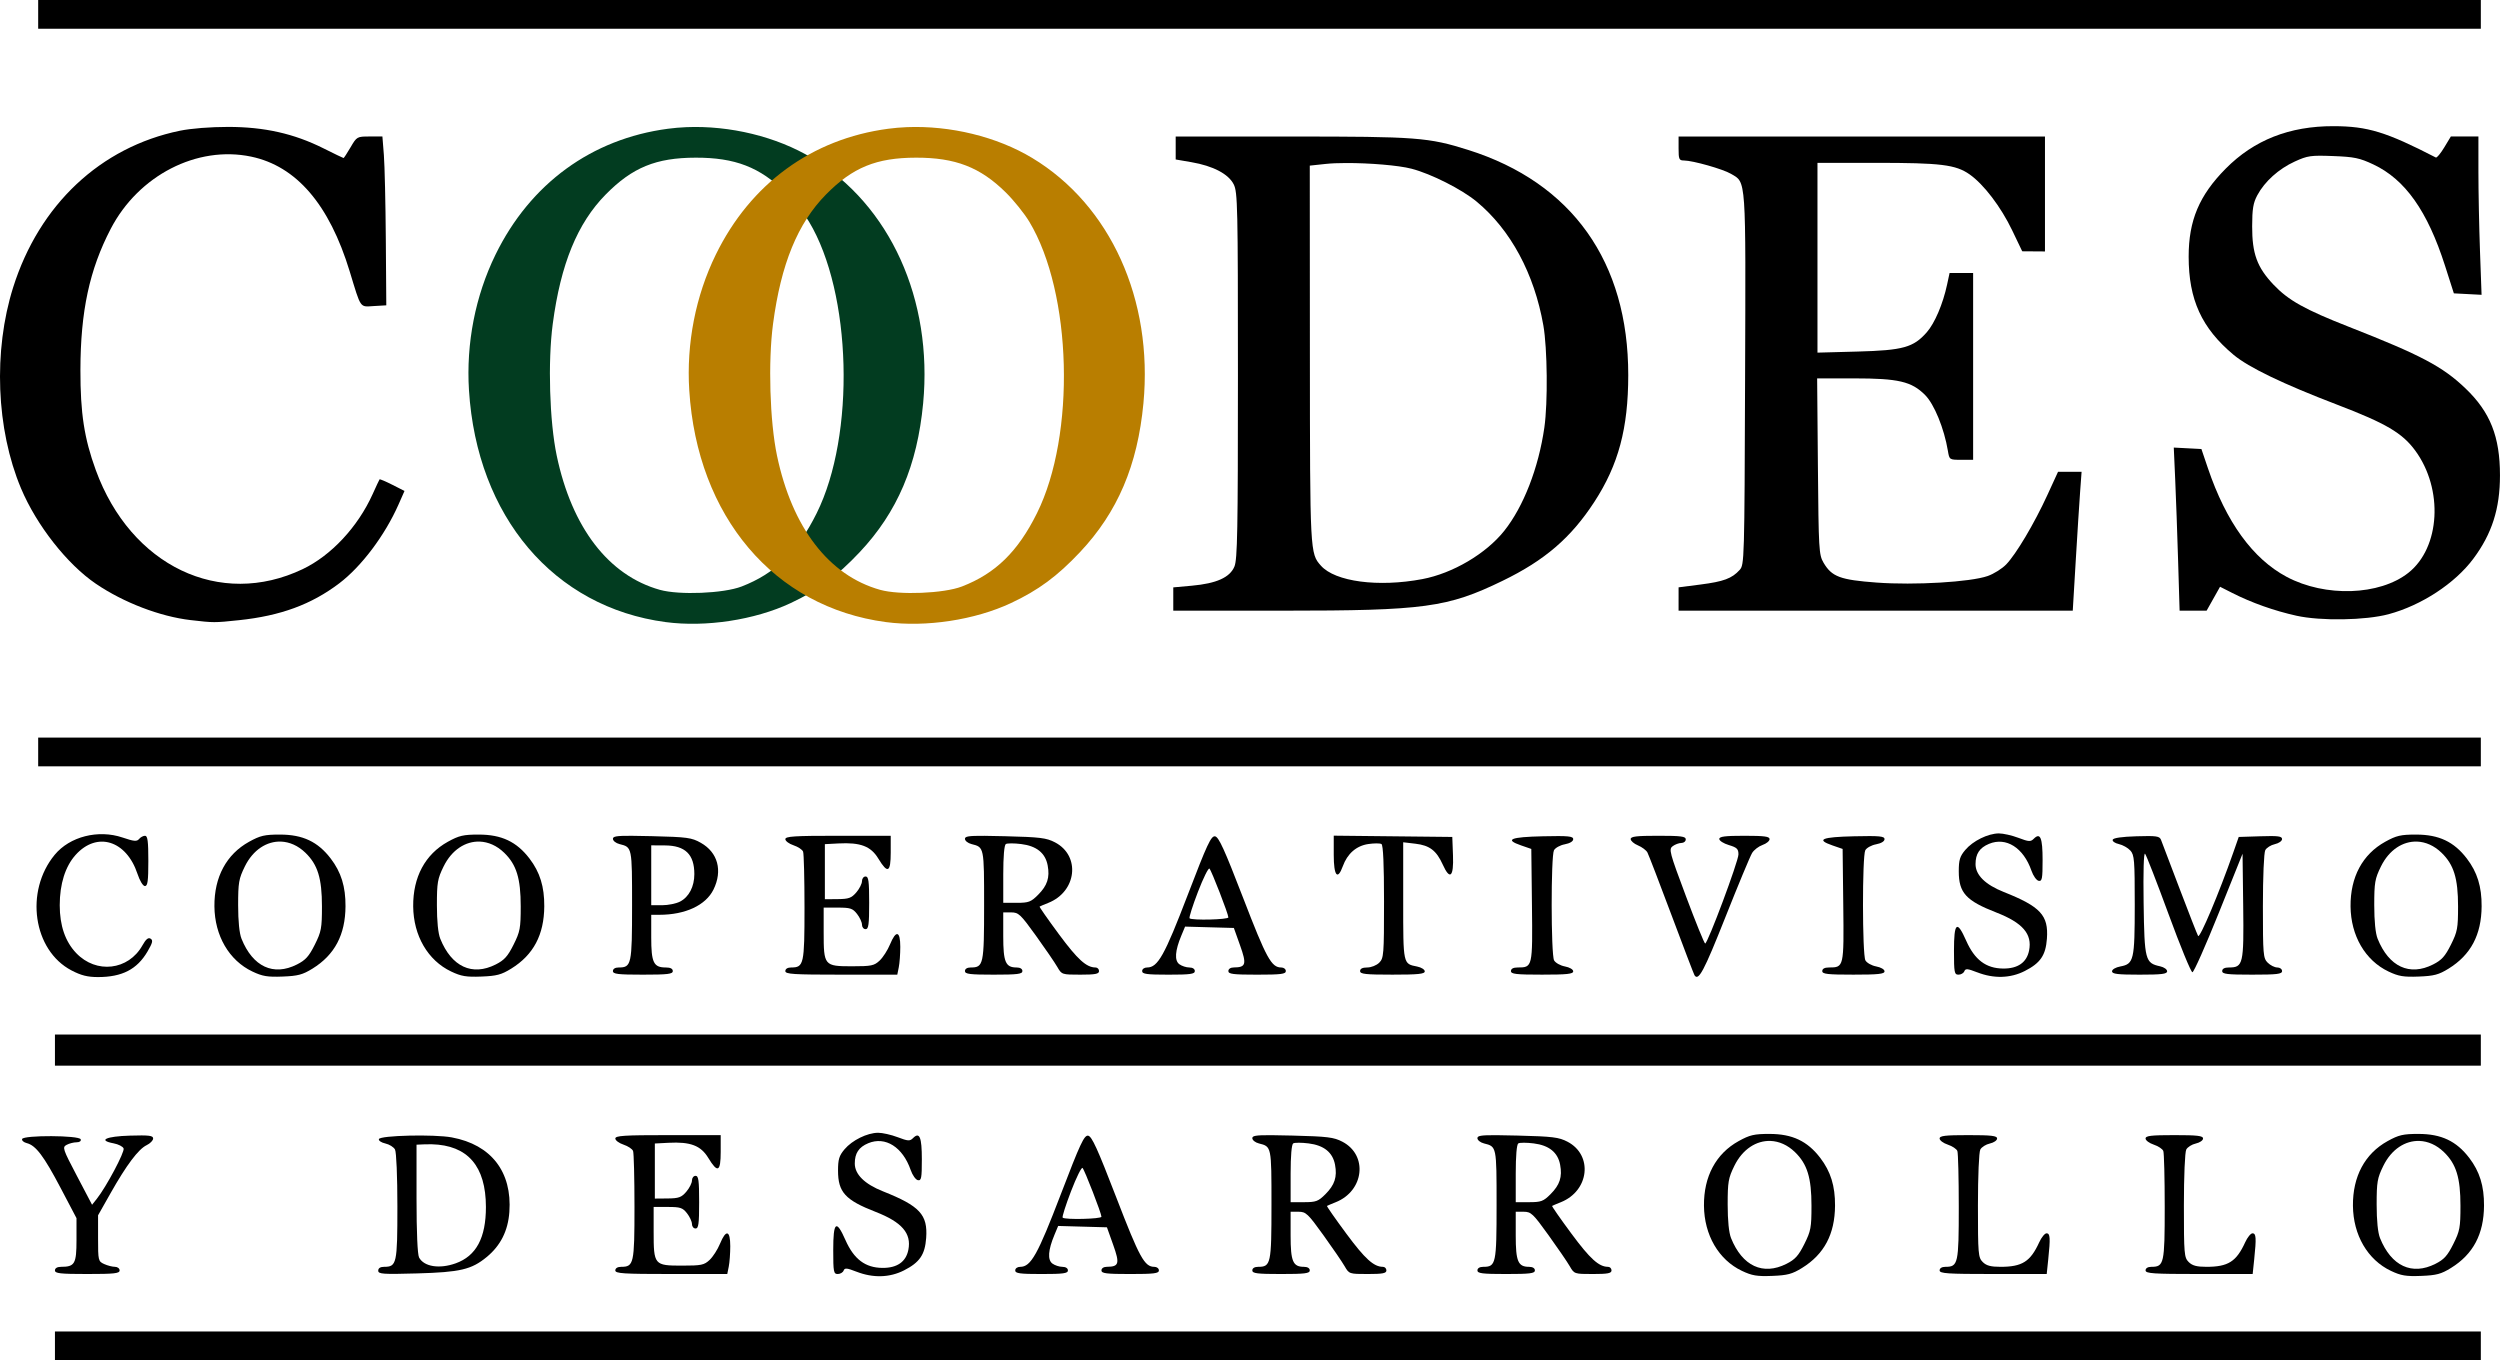 <?xml version="1.0" encoding="UTF-8" standalone="no"?>
<!-- Created with Inkscape (http://www.inkscape.org/) -->

<svg
   xmlns:dc="http://purl.org/dc/elements/1.1/"
   xmlns:cc="http://creativecommons.org/ns#"
   xmlns:rdf="http://www.w3.org/1999/02/22-rdf-syntax-ns#"
   xmlns:svg="http://www.w3.org/2000/svg"
   xmlns="http://www.w3.org/2000/svg"
   xmlns:sodipodi="http://sodipodi.sourceforge.net/DTD/sodipodi-0.dtd"
   xmlns:inkscape="http://www.inkscape.org/namespaces/inkscape"
   width="89.359mm"
   height="48.619mm"
   viewBox="0 0 316.625 172.273"
   id="svg5877"
   version="1.1"
   inkscape:version="0.91 r13725"
   sodipodi:docname="coodes.svg">
  <defs
     id="defs5879" />
  <sodipodi:namedview
     id="base"
     pagecolor="#ffffff"
     bordercolor="#666666"
     borderopacity="1.0"
     inkscape:pageopacity="0.0"
     inkscape:pageshadow="2"
     inkscape:zoom="1.979899"
     inkscape:cx="162.16418"
     inkscape:cy="105.49266"
     inkscape:document-units="px"
     inkscape:current-layer="layer1"
     showgrid="false"
     fit-margin-top="0"
     fit-margin-left="0"
     fit-margin-right="0"
     fit-margin-bottom="0"
     inkscape:window-width="1364"
     inkscape:window-height="747"
     inkscape:window-x="0"
     inkscape:window-y="0"
     inkscape:window-maximized="1" />
  <g
     inkscape:label="Layer 1"
     inkscape:groupmode="layer"
     id="layer1"
     transform="translate(-61.688,-417.654)">
    <path
       inkscape:connector-curvature="0"
       style="fill:#000000"
       d="m 68.645,588.108 0,-1.82 153.621,0 153.62,0 0,1.82 0,1.82 -153.62,0 -153.621,0 0,-1.82 z"
       id="path4436" />
    <path
       inkscape:connector-curvature="0"
       style="fill:#000000"
       d="m 170.156,578.714 c -1.229,-0.48 -1.485,-0.502 -1.625,-0.137 -0.091,0.238 -0.424,0.432 -0.74,0.432 -0.525,0 -0.574,-0.259 -0.574,-3.033 0,-3.61 0.376,-3.917 1.548,-1.266 1.07,2.422 2.507,3.504 4.677,3.525 1.856,0.018 2.985,-0.765 3.288,-2.281 0.418,-2.09 -0.812,-3.518 -4.148,-4.815 -3.844,-1.494 -4.758,-2.496 -4.758,-5.217 0,-1.437 0.139,-1.894 0.821,-2.705 0.966,-1.148 2.872,-2.087 4.255,-2.096 0.54,0 1.655,0.249 2.476,0.561 1.323,0.503 1.545,0.516 1.946,0.116 0.829,-0.829 1.117,-0.134 1.117,2.693 0,2.378 -0.065,2.721 -0.501,2.636 -0.275,-0.054 -0.685,-0.632 -0.911,-1.284 -1.008,-2.913 -3.209,-4.304 -5.377,-3.398 -1.196,0.5 -1.704,1.265 -1.704,2.569 0,1.375 1.237,2.597 3.563,3.522 4.673,1.856 5.691,2.956 5.478,5.91 -0.153,2.116 -0.823,3.096 -2.807,4.104 -1.825,0.927 -3.925,0.984 -6.025,0.164 z"
       id="path4438" />
    <path
       inkscape:connector-curvature="0"
       style="fill:#000000"
       d="m 285.806,561.266 c -1.96,10e-5 -2.501,0.126 -3.918,0.91 -2.878,1.593 -4.427,4.48 -4.392,8.189 0.035,3.714 1.856,6.841 4.804,8.244 1.28,0.609 1.915,0.714 3.833,0.64 1.939,-0.075 2.531,-0.232 3.781,-1.005 2.812,-1.739 4.159,-4.28 4.182,-7.892 0.016,-2.491 -0.549,-4.318 -1.872,-6.05 -1.627,-2.13 -3.543,-3.035 -6.419,-3.035 z m 0.12,0.889 c 1.071,0.041 2.154,0.502 3.098,1.418 1.557,1.51 2.089,3.24 2.089,6.793 0,2.763 -0.079,3.196 -0.908,4.854 -0.737,1.474 -1.168,1.949 -2.265,2.502 -2.974,1.5 -5.586,0.285 -7.014,-3.26 -0.273,-0.679 -0.428,-2.211 -0.428,-4.247 0,-2.874 0.083,-3.353 0.849,-4.913 1.038,-2.113 2.794,-3.214 4.579,-3.146 z"
       id="path4440" />
    <path
       inkscape:connector-curvature="0"
       style="fill:#000000"
       d="m 368,561.266 c -1.96,10e-5 -2.503,0.126 -3.92,0.91 -2.878,1.593 -4.427,4.48 -4.391,8.189 0.035,3.714 1.858,6.841 4.806,8.244 1.28,0.609 1.915,0.714 3.833,0.64 1.939,-0.075 2.529,-0.232 3.779,-1.005 2.812,-1.739 4.16,-4.28 4.184,-7.892 0.016,-2.491 -0.549,-4.318 -1.872,-6.05 -1.627,-2.13 -3.543,-3.035 -6.42,-3.035 z m 0.12,0.889 c 1.071,0.041 2.154,0.502 3.098,1.418 1.557,1.51 2.089,3.24 2.089,6.793 0,2.763 -0.081,3.196 -0.91,4.854 -0.737,1.474 -1.167,1.949 -2.263,2.502 -2.974,1.5 -5.586,0.285 -7.014,-3.26 -0.273,-0.679 -0.428,-2.211 -0.428,-4.247 0,-2.874 0.083,-3.353 0.849,-4.913 1.038,-2.113 2.793,-3.214 4.579,-3.146 z"
       id="path4442" />
    <path
       inkscape:connector-curvature="0"
       style="fill:#000000"
       d="m 68.645,578.554 c 0,-0.286 0.289,-0.455 0.778,-0.455 1.733,0 1.952,-0.38 1.952,-3.396 l 0,-2.768 -2.007,-3.818 c -2.126,-4.045 -3.147,-5.398 -4.291,-5.685 -0.387,-0.097 -0.653,-0.331 -0.59,-0.52 0.169,-0.507 7.249,-0.473 7.419,0.036 0.075,0.225 -0.139,0.379 -0.525,0.379 -0.358,0 -0.922,0.144 -1.252,0.321 -0.571,0.306 -0.509,0.494 1.309,3.956 l 1.909,3.635 0.607,-0.764 c 1.196,-1.507 3.551,-5.938 3.386,-6.37 -0.093,-0.242 -0.66,-0.532 -1.26,-0.645 -2.048,-0.384 -0.984,-0.887 2.069,-0.977 2.428,-0.072 2.933,-0.01 2.933,0.363 0,0.247 -0.37,0.627 -0.822,0.845 -1.045,0.503 -2.539,2.491 -4.561,6.066 l -1.592,2.816 0,2.911 c 0,2.825 0.023,2.922 0.772,3.263 0.425,0.194 1.039,0.352 1.365,0.352 0.326,0 0.592,0.205 0.592,0.455 0,0.382 -0.657,0.455 -4.095,0.455 -3.437,0 -4.095,-0.073 -4.095,-0.455 z"
       id="path4444" />
    <path
       inkscape:connector-curvature="0"
       style="fill:#000000"
       d="m 113.51,561.483 c -2.009,0.046 -3.757,0.204 -3.835,0.438 -0.064,0.193 0.301,0.443 0.812,0.555 0.511,0.112 1.063,0.457 1.228,0.766 0.173,0.323 0.302,3.403 0.302,7.233 0,7.239 -0.086,7.624 -1.69,7.624 -0.474,0 -0.737,0.173 -0.737,0.486 0,0.432 0.553,0.471 4.929,0.349 5.449,-0.151 6.884,-0.489 8.813,-2.079 1.758,-1.449 2.696,-3.317 2.867,-5.703 0.363,-5.074 -2.3,-8.522 -7.292,-9.445 -1.118,-0.207 -3.387,-0.271 -5.397,-0.225 z m 2.861,1.094 c 4.559,0.12 6.85,2.773 6.858,7.94 0,3.917 -1.227,6.211 -3.837,7.142 -2.057,0.734 -4.006,0.423 -4.627,-0.737 -0.201,-0.376 -0.324,-3.185 -0.324,-7.448 l 0,-6.844 0.987,-0.043 c 0.324,-0.014 0.638,-0.018 0.942,-0.01 z"
       id="path4446" />
    <path
       inkscape:connector-curvature="0"
       style="fill:#000000"
       d="m 139.617,578.554 c 0,-0.279 0.284,-0.455 0.737,-0.455 1.603,0 1.69,-0.389 1.69,-7.579 0,-3.644 -0.08,-6.835 -0.178,-7.091 -0.098,-0.256 -0.644,-0.619 -1.213,-0.807 -0.569,-0.188 -1.035,-0.536 -1.035,-0.773 0,-0.36 1.105,-0.431 6.673,-0.431 l 6.673,0 0,2.123 c 0,2.536 -0.383,2.723 -1.57,0.767 -0.952,-1.569 -2.253,-2.064 -5.039,-1.919 l -1.732,0.091 0,3.488 0,3.488 1.631,-0.015 c 1.395,-0.013 1.736,-0.136 2.351,-0.851 0.396,-0.46 0.719,-1.101 0.719,-1.426 0,-0.324 0.205,-0.59 0.455,-0.59 0.377,0 0.455,0.573 0.455,3.336 0,2.763 -0.078,3.336 -0.455,3.336 -0.25,0 -0.455,-0.255 -0.455,-0.566 0,-0.311 -0.283,-0.925 -0.629,-1.365 -0.553,-0.703 -0.846,-0.799 -2.426,-0.799 l -1.798,0 0,3.127 c 0,4.224 0.067,4.304 3.591,4.304 2.458,0 2.806,-0.072 3.498,-0.723 0.423,-0.398 1.014,-1.318 1.313,-2.046 0.761,-1.851 1.302,-1.725 1.302,0.305 0,0.897 -0.085,2.057 -0.19,2.578 l -0.19,0.948 -7.09,0 c -6.1,0 -7.09,-0.064 -7.09,-0.455 z"
       id="path4448" />
    <path
       inkscape:connector-curvature="0"
       style="fill:#000000"
       d="m 199.498,561.489 c -0.503,-0.069 -0.995,0.987 -3.462,7.431 -2.935,7.667 -3.783,9.18 -5.14,9.18 -0.358,0 -0.63,0.196 -0.63,0.454 0,0.377 0.574,0.456 3.337,0.456 2.763,0 3.337,-0.079 3.337,-0.456 0,-0.273 -0.281,-0.454 -0.701,-0.454 -0.385,0 -0.952,-0.186 -1.26,-0.411 -0.638,-0.467 -0.552,-1.709 0.253,-3.635 l 0.472,-1.132 3.088,0.087 3.09,0.085 0.788,2.212 c 0.855,2.393 0.745,2.78 -0.802,2.79 -0.402,0 -0.683,0.19 -0.683,0.458 0,0.379 0.606,0.456 3.639,0.456 3.033,0 3.639,-0.077 3.639,-0.456 0,-0.25 -0.258,-0.454 -0.573,-0.454 -1.253,0 -1.874,-1.134 -4.828,-8.797 -2.377,-6.166 -3.099,-7.75 -3.566,-7.813 z m -0.705,4.089 c 0.268,0.271 2.393,5.755 2.393,6.176 0,0.29 -4.63,0.399 -4.913,0.117 -0.089,-0.089 0.389,-1.596 1.062,-3.347 0.673,-1.751 1.328,-3.076 1.457,-2.946 z"
       id="path4450" />
    <path
       inkscape:connector-curvature="0"
       style="fill:#000000"
       d="m 222.733,561.426 c -2.045,-0.015 -2.439,0.084 -2.439,0.379 0,0.251 0.373,0.551 0.831,0.665 1.605,0.403 1.595,0.35 1.595,7.758 0,7.507 -0.079,7.871 -1.69,7.871 -0.453,0 -0.737,0.175 -0.737,0.454 0,0.379 0.606,0.456 3.639,0.456 3.033,0 3.639,-0.077 3.639,-0.456 0,-0.279 -0.284,-0.454 -0.737,-0.454 -1.4,0 -1.69,-0.681 -1.69,-3.965 l 0,-3.011 1.009,0 c 0.929,0 1.179,0.236 3.138,2.958 1.17,1.626 2.383,3.399 2.695,3.941 0.564,0.979 0.585,0.987 2.93,0.987 1.896,0 2.36,-0.091 2.36,-0.456 0,-0.25 -0.198,-0.454 -0.44,-0.454 -1.16,0 -2.274,-1.012 -4.63,-4.196 -1.403,-1.896 -2.509,-3.479 -2.456,-3.517 0.053,-0.038 0.551,-0.249 1.106,-0.47 3.603,-1.436 4.103,-5.965 0.845,-7.663 -1.093,-0.57 -1.874,-0.666 -6.327,-0.778 -1.095,-0.027 -1.96,-0.044 -2.642,-0.05 z m 3.446,0.956 c 0.353,1.1e-4 0.796,0.029 1.242,0.085 1.948,0.243 3.057,1.138 3.351,2.707 0.288,1.537 -0.043,2.55 -1.214,3.722 -0.908,0.908 -1.19,1.015 -2.711,1.015 l -1.7,0 0,-3.621 c 0,-2.257 0.124,-3.699 0.328,-3.825 0.09,-0.056 0.352,-0.083 0.705,-0.083 z"
       id="path4452" />
    <path
       inkscape:connector-curvature="0"
       style="fill:#000000"
       d="m 251.242,561.426 c -2.045,-0.015 -2.439,0.084 -2.439,0.379 0,0.251 0.376,0.551 0.833,0.665 1.605,0.403 1.594,0.35 1.594,7.758 0,7.507 -0.079,7.871 -1.69,7.871 -0.453,0 -0.737,0.175 -0.737,0.454 0,0.379 0.606,0.456 3.639,0.456 3.033,0 3.641,-0.077 3.641,-0.456 0,-0.279 -0.284,-0.454 -0.737,-0.454 -1.4,0 -1.69,-0.681 -1.69,-3.965 l 0,-3.011 1.009,0 c 0.929,0 1.177,0.236 3.136,2.958 1.17,1.626 2.385,3.399 2.697,3.941 0.565,0.979 0.583,0.987 2.928,0.987 1.897,0 2.362,-0.091 2.362,-0.456 0,-0.25 -0.198,-0.454 -0.44,-0.454 -1.16,0 -2.276,-1.012 -4.632,-4.196 -1.403,-1.896 -2.507,-3.479 -2.454,-3.517 0.053,-0.038 0.549,-0.249 1.104,-0.47 3.603,-1.436 4.103,-5.965 0.845,-7.663 -1.093,-0.57 -1.874,-0.666 -6.327,-0.778 -1.095,-0.027 -1.96,-0.044 -2.642,-0.05 z m 3.448,0.956 c 0.353,1.1e-4 0.794,0.029 1.24,0.085 1.948,0.243 3.057,1.138 3.351,2.707 0.288,1.537 -0.043,2.55 -1.214,3.722 -0.908,0.908 -1.19,1.015 -2.711,1.015 l -1.698,0 0,-3.621 c 0,-2.257 0.122,-3.699 0.326,-3.825 0.09,-0.056 0.354,-0.083 0.707,-0.083 z"
       id="path4454" />
    <path
       inkscape:connector-curvature="0"
       style="fill:#000000"
       d="m 307.341,578.554 c 0,-0.279 0.284,-0.455 0.737,-0.455 1.603,0 1.69,-0.389 1.69,-7.579 0,-3.644 -0.08,-6.835 -0.179,-7.091 -0.098,-0.256 -0.644,-0.619 -1.213,-0.807 -0.569,-0.188 -1.035,-0.536 -1.035,-0.773 0,-0.349 0.695,-0.431 3.639,-0.431 2.942,0 3.64,0.083 3.64,0.431 0,0.237 -0.411,0.521 -0.912,0.631 -0.502,0.11 -1.048,0.453 -1.213,0.762 -0.172,0.322 -0.301,3.359 -0.301,7.103 0,6.136 0.037,6.578 0.607,7.147 0.458,0.458 1.011,0.607 2.255,0.607 2.742,0 3.783,-0.66 4.901,-3.109 0.285,-0.625 0.703,-1.137 0.928,-1.137 0.459,0 0.497,0.586 0.214,3.292 l -0.195,1.864 -6.781,0 c -5.825,0 -6.781,-0.064 -6.781,-0.455 z"
       id="path4456" />
    <path
       inkscape:connector-curvature="0"
       style="fill:#000000"
       d="m 333.424,578.554 c 0,-0.279 0.284,-0.455 0.737,-0.455 1.603,0 1.69,-0.389 1.69,-7.579 0,-3.644 -0.08,-6.835 -0.178,-7.091 -0.098,-0.256 -0.644,-0.619 -1.213,-0.807 -0.569,-0.188 -1.035,-0.536 -1.035,-0.773 0,-0.349 0.695,-0.431 3.64,-0.431 2.942,0 3.64,0.083 3.64,0.431 0,0.237 -0.411,0.521 -0.912,0.631 -0.502,0.11 -1.048,0.453 -1.213,0.762 -0.172,0.322 -0.301,3.359 -0.301,7.103 0,6.136 0.037,6.578 0.607,7.147 0.458,0.458 1.011,0.607 2.255,0.607 2.742,0 3.783,-0.66 4.901,-3.109 0.285,-0.625 0.703,-1.137 0.928,-1.137 0.459,0 0.497,0.586 0.214,3.292 l -0.195,1.864 -6.781,0 c -5.825,0 -6.781,-0.064 -6.781,-0.455 z"
       id="path4458" />
    <path
       inkscape:connector-curvature="0"
       style="fill:#000000"
       d="m 68.645,550.65 0,-1.971 153.621,0 153.62,0 0,1.971 0,1.971 -153.62,0 -153.621,0 0,-1.971 z"
       id="path4460" />
    <path
       inkscape:connector-curvature="0"
       style="fill:#000000"
       d="m 70.742,540.558 c -4.859,-2.539 -5.947,-10.011 -2.13,-14.641 1.908,-2.315 5.519,-3.233 8.603,-2.187 1.451,0.492 1.803,0.523 2.084,0.184 0.186,-0.225 0.527,-0.408 0.757,-0.408 0.328,0 0.418,0.682 0.418,3.185 0,2.549 -0.086,3.185 -0.431,3.185 -0.248,0 -0.648,-0.653 -0.943,-1.544 -1.413,-4.253 -5.13,-5.399 -7.827,-2.414 -1.317,1.457 -2.021,3.684 -2.021,6.386 0,2.577 0.697,4.603 2.085,6.058 2.539,2.663 6.613,2.191 8.386,-0.97 0.445,-0.794 0.741,-1.037 1.036,-0.855 0.333,0.206 0.257,0.523 -0.392,1.63 -1.323,2.258 -3.216,3.234 -6.273,3.234 -1.313,0 -2.136,-0.207 -3.352,-0.842 z"
       id="path4462" />
    <path
       inkscape:connector-curvature="0"
       style="fill:#000000"
       d="m 97.154,523.353 c -1.96,10e-5 -2.501,0.126 -3.918,0.91 -2.878,1.593 -4.429,4.48 -4.393,8.189 0.035,3.714 1.858,6.841 4.806,8.244 1.28,0.609 1.915,0.714 3.833,0.64 1.939,-0.075 2.531,-0.232 3.781,-1.005 2.812,-1.739 4.159,-4.28 4.182,-7.892 0.016,-2.491 -0.549,-4.318 -1.872,-6.05 -1.627,-2.13 -3.543,-3.035 -6.42,-3.035 z m 0.121,0.889 c 1.071,0.041 2.154,0.502 3.098,1.418 1.558,1.51 2.089,3.24 2.089,6.793 0,2.763 -0.081,3.196 -0.91,4.854 -0.737,1.474 -1.166,1.949 -2.263,2.502 -2.974,1.5 -5.586,0.285 -7.014,-3.26 -0.273,-0.679 -0.428,-2.211 -0.428,-4.247 0,-2.874 0.083,-3.353 0.849,-4.913 1.038,-2.113 2.793,-3.214 4.579,-3.146 z"
       id="path4464" />
    <path
       inkscape:connector-curvature="0"
       style="fill:#000000"
       d="m 122.329,523.353 c -1.96,10e-5 -2.503,0.126 -3.92,0.91 -2.878,1.593 -4.427,4.48 -4.391,8.189 0.035,3.714 1.858,6.841 4.806,8.244 1.28,0.609 1.915,0.714 3.833,0.64 1.939,-0.075 2.529,-0.232 3.779,-1.005 2.812,-1.739 4.161,-4.28 4.184,-7.892 0.016,-2.491 -0.549,-4.318 -1.872,-6.05 -1.627,-2.13 -3.543,-3.035 -6.419,-3.035 z m 0.12,0.889 c 1.071,0.041 2.154,0.502 3.098,1.418 1.557,1.51 2.089,3.24 2.089,6.793 0,2.763 -0.081,3.196 -0.91,4.854 -0.737,1.474 -1.167,1.949 -2.263,2.502 -2.974,1.5 -5.586,0.285 -7.014,-3.26 -0.273,-0.679 -0.428,-2.211 -0.428,-4.247 0,-2.874 0.083,-3.353 0.849,-4.913 1.038,-2.113 2.793,-3.214 4.579,-3.146 z"
       id="path4466" />
    <path
       inkscape:connector-curvature="0"
       style="fill:#000000"
       d="m 276.291,541.158 c -0.082,-0.133 -1.394,-3.567 -2.915,-7.631 -1.521,-4.065 -2.89,-7.622 -3.042,-7.906 -0.152,-0.284 -0.691,-0.688 -1.198,-0.898 -0.507,-0.21 -0.921,-0.57 -0.921,-0.8 0,-0.331 0.726,-0.418 3.488,-0.418 2.898,0 3.488,0.077 3.488,0.455 0,0.25 -0.247,0.455 -0.549,0.455 -0.302,0 -0.797,0.181 -1.1,0.403 -0.521,0.381 -0.428,0.733 1.683,6.369 1.229,3.281 2.319,5.966 2.423,5.966 0.324,0 4.215,-10.42 4.215,-11.286 0,-0.696 -0.186,-0.877 -1.213,-1.185 -0.667,-0.2 -1.213,-0.547 -1.213,-0.77 0,-0.315 0.723,-0.407 3.185,-0.407 2.53,0 3.185,0.087 3.185,0.425 0,0.234 -0.399,0.565 -0.887,0.735 -0.488,0.17 -1.085,0.627 -1.325,1.015 -0.241,0.388 -1.778,4.084 -3.416,8.213 -2.686,6.772 -3.385,8.078 -3.887,7.265 z"
       id="path4468" />
    <path
       inkscape:connector-curvature="0"
       style="fill:#000000"
       d="m 312.099,540.801 c -1.228,-0.48 -1.485,-0.502 -1.625,-0.138 -0.091,0.238 -0.424,0.433 -0.74,0.433 -0.525,0 -0.574,-0.259 -0.574,-3.033 0,-3.61 0.376,-3.917 1.548,-1.266 1.07,2.422 2.507,3.504 4.677,3.525 1.856,0.018 2.985,-0.765 3.288,-2.281 0.418,-2.09 -0.812,-3.518 -4.148,-4.815 -3.844,-1.494 -4.758,-2.496 -4.758,-5.217 0,-1.437 0.139,-1.894 0.822,-2.705 0.966,-1.148 2.872,-2.087 4.255,-2.097 0.54,0 1.655,0.249 2.476,0.561 1.323,0.503 1.545,0.516 1.946,0.116 0.829,-0.829 1.117,-0.134 1.117,2.693 0,2.378 -0.065,2.721 -0.501,2.636 -0.275,-0.054 -0.685,-0.632 -0.911,-1.284 -1.008,-2.913 -3.209,-4.304 -5.377,-3.398 -1.196,0.5 -1.704,1.265 -1.704,2.569 0,1.375 1.237,2.597 3.563,3.522 4.672,1.856 5.691,2.956 5.478,5.91 -0.153,2.116 -0.824,3.096 -2.807,4.104 -1.825,0.927 -3.925,0.984 -6.025,0.164 z"
       id="path4470" />
    <path
       inkscape:connector-curvature="0"
       style="fill:#000000"
       d="m 367.696,523.353 c -1.96,10e-5 -2.501,0.126 -3.918,0.91 -2.878,1.593 -4.427,4.48 -4.391,8.189 0.035,3.714 1.856,6.841 4.804,8.244 1.28,0.609 1.915,0.714 3.833,0.64 1.939,-0.075 2.531,-0.232 3.781,-1.005 2.812,-1.739 4.159,-4.28 4.182,-7.892 0.016,-2.491 -0.549,-4.318 -1.872,-6.05 -1.627,-2.13 -3.543,-3.035 -6.42,-3.035 z m 0.12,0.889 c 1.071,0.041 2.154,0.502 3.098,1.418 1.558,1.51 2.089,3.24 2.089,6.793 0,2.763 -0.079,3.196 -0.908,4.854 -0.737,1.474 -1.168,1.949 -2.265,2.502 -2.974,1.5 -5.586,0.285 -7.014,-3.26 -0.273,-0.679 -0.428,-2.211 -0.428,-4.247 0,-2.874 0.083,-3.353 0.849,-4.913 1.038,-2.113 2.793,-3.214 4.579,-3.146 z"
       id="path4472" />
    <path
       inkscape:connector-curvature="0"
       style="fill:#000000"
       d="m 141.682,523.509 c -1.983,-0.012 -2.368,0.087 -2.368,0.383 0,0.252 0.374,0.551 0.831,0.665 1.605,0.403 1.593,0.35 1.593,7.758 0,7.507 -0.077,7.871 -1.688,7.871 -0.453,0 -0.737,0.175 -0.737,0.454 0,0.38 0.623,0.456 3.791,0.456 3.168,0 3.791,-0.076 3.791,-0.456 0,-0.301 -0.301,-0.454 -0.888,-0.454 -1.543,0 -1.842,-0.617 -1.842,-3.813 l 0,-2.859 1.021,0 c 3.303,0 5.889,-1.207 6.868,-3.205 1.172,-2.393 0.548,-4.694 -1.605,-5.91 -1.169,-0.66 -1.7,-0.734 -6.206,-0.845 -1.061,-0.026 -1.9,-0.041 -2.561,-0.045 z m 2.484,1.209 1.744,0.01 c 2.559,0.01 3.716,1.138 3.716,3.627 0,1.594 -0.68,2.902 -1.811,3.487 -0.489,0.253 -1.51,0.46 -2.269,0.46 l -1.38,0 0,-3.791 0,-3.791 z"
       id="path4474" />
    <path
       inkscape:connector-curvature="0"
       style="fill:#000000"
       d="m 161.151,540.641 c 0,-0.279 0.284,-0.455 0.737,-0.455 1.603,0 1.69,-0.389 1.69,-7.579 0,-3.644 -0.08,-6.835 -0.178,-7.091 -0.098,-0.256 -0.644,-0.619 -1.213,-0.807 -0.569,-0.188 -1.035,-0.536 -1.035,-0.773 0,-0.36 1.105,-0.431 6.673,-0.431 l 6.673,0 0,2.123 c 0,2.536 -0.383,2.723 -1.57,0.767 -0.952,-1.569 -2.253,-2.064 -5.039,-1.919 l -1.732,0.091 0,3.488 0,3.488 1.631,-0.015 c 1.395,-0.013 1.736,-0.136 2.351,-0.851 0.396,-0.46 0.719,-1.101 0.719,-1.426 0,-0.324 0.205,-0.59 0.455,-0.59 0.377,0 0.455,0.573 0.455,3.336 0,2.763 -0.078,3.336 -0.455,3.336 -0.25,0 -0.455,-0.255 -0.455,-0.566 0,-0.311 -0.283,-0.925 -0.629,-1.365 -0.553,-0.703 -0.845,-0.799 -2.426,-0.799 l -1.798,0 0,3.127 c 0,4.224 0.067,4.304 3.591,4.304 2.458,0 2.806,-0.072 3.498,-0.723 0.423,-0.398 1.014,-1.318 1.313,-2.046 0.761,-1.851 1.302,-1.725 1.302,0.305 0,0.897 -0.085,2.057 -0.19,2.578 l -0.19,0.948 -7.09,0 c -6.1,0 -7.09,-0.064 -7.09,-0.455 z"
       id="path4476" />
    <path
       inkscape:connector-curvature="0"
       style="fill:#000000"
       d="m 186.337,523.513 c -2.045,-0.015 -2.439,0.084 -2.439,0.379 0,0.251 0.373,0.551 0.831,0.665 1.605,0.403 1.595,0.35 1.595,7.758 0,7.507 -0.079,7.871 -1.69,7.871 -0.453,0 -0.737,0.175 -0.737,0.454 0,0.379 0.606,0.456 3.639,0.456 3.033,0 3.639,-0.077 3.639,-0.456 0,-0.279 -0.284,-0.454 -0.737,-0.454 -1.4,0 -1.69,-0.681 -1.69,-3.965 l 0,-3.011 1.009,0 c 0.929,0 1.179,0.236 3.138,2.958 1.17,1.626 2.383,3.399 2.695,3.941 0.564,0.979 0.585,0.987 2.93,0.987 1.896,0 2.36,-0.091 2.36,-0.456 0,-0.25 -0.198,-0.454 -0.44,-0.454 -1.16,0 -2.274,-1.012 -4.63,-4.196 -1.403,-1.896 -2.509,-3.479 -2.456,-3.517 0.053,-0.038 0.551,-0.249 1.106,-0.47 3.603,-1.436 4.103,-5.965 0.845,-7.663 -1.093,-0.57 -1.874,-0.666 -6.327,-0.778 -1.095,-0.027 -1.96,-0.044 -2.642,-0.05 z m 3.446,0.956 c 0.353,10e-5 0.796,0.029 1.242,0.085 1.948,0.243 3.057,1.138 3.351,2.707 0.288,1.537 -0.043,2.55 -1.214,3.722 -0.908,0.908 -1.19,1.015 -2.711,1.015 l -1.7,0 0,-3.621 c 0,-2.257 0.124,-3.699 0.328,-3.825 0.09,-0.056 0.352,-0.083 0.705,-0.083 z"
       id="path4478" />
    <path
       inkscape:connector-curvature="0"
       style="fill:#000000"
       d="m 215.573,523.576 c -0.503,-0.069 -0.995,0.987 -3.462,7.431 -2.935,7.667 -3.783,9.18 -5.14,9.18 -0.358,0 -0.63,0.196 -0.63,0.454 0,0.377 0.574,0.456 3.337,0.456 2.763,0 3.335,-0.079 3.335,-0.456 0,-0.273 -0.279,-0.454 -0.699,-0.454 -0.385,0 -0.952,-0.186 -1.26,-0.411 -0.638,-0.467 -0.552,-1.709 0.253,-3.635 l 0.472,-1.132 3.088,0.087 3.09,0.085 0.788,2.212 c 0.855,2.393 0.743,2.78 -0.804,2.79 -0.402,0 -0.681,0.19 -0.681,0.458 0,0.379 0.606,0.456 3.639,0.456 3.033,0 3.639,-0.077 3.639,-0.456 0,-0.25 -0.258,-0.454 -0.573,-0.454 -1.253,0 -1.875,-1.134 -4.828,-8.797 -2.377,-6.166 -3.099,-7.75 -3.566,-7.813 z m -0.705,4.089 c 0.268,0.271 2.393,5.755 2.393,6.176 0,0.29 -4.632,0.399 -4.915,0.117 -0.089,-0.089 0.389,-1.596 1.062,-3.347 0.673,-1.751 1.33,-3.076 1.459,-2.946 z"
       id="path4480" />
    <path
       inkscape:connector-curvature="0"
       style="fill:#000000"
       d="m 233.943,540.641 c 0,-0.303 0.303,-0.455 0.91,-0.455 0.505,0 1.179,-0.27 1.516,-0.607 0.572,-0.572 0.607,-1.011 0.607,-7.716 0,-4.727 -0.109,-7.177 -0.325,-7.31 -0.179,-0.11 -0.932,-0.11 -1.674,0 -1.512,0.227 -2.641,1.213 -3.224,2.817 -0.663,1.824 -1.146,1.214 -1.146,-1.446 l 0,-2.432 7.507,0.081 7.507,0.081 0.089,2.351 c 0.103,2.725 -0.388,3.163 -1.294,1.154 -0.801,-1.776 -1.658,-2.434 -3.449,-2.646 l -1.563,-0.185 0,7.436 c 0,8.096 -0.032,7.943 1.773,8.305 0.526,0.105 0.957,0.379 0.957,0.608 0,0.333 -0.823,0.417 -4.095,0.417 -3.437,0 -4.095,-0.073 -4.095,-0.455 z"
       id="path4482" />
    <path
       inkscape:connector-curvature="0"
       style="fill:#000000"
       d="m 253.05,540.641 c 0,-0.296 0.297,-0.455 0.852,-0.455 1.89,0 1.898,-0.033 1.808,-7.886 l -0.082,-7.127 -1.292,-0.447 c -2.141,-0.74 -1.368,-1.064 2.757,-1.155 3.233,-0.072 3.842,-0.013 3.842,0.365 0,0.275 -0.416,0.528 -1.07,0.651 -0.588,0.11 -1.202,0.449 -1.365,0.752 -0.396,0.74 -0.386,13.201 0.012,13.943 0.169,0.315 0.783,0.663 1.365,0.772 0.605,0.114 1.058,0.379 1.058,0.62 0,0.338 -0.781,0.421 -3.943,0.421 -3.303,0 -3.943,-0.074 -3.943,-0.455 z"
       id="path4484" />
    <path
       inkscape:connector-curvature="0"
       style="fill:#000000"
       d="m 292.479,540.641 c 0,-0.296 0.297,-0.455 0.852,-0.455 1.89,0 1.898,-0.033 1.808,-7.886 l -0.082,-7.127 -1.292,-0.447 c -2.141,-0.74 -1.368,-1.064 2.757,-1.155 3.233,-0.072 3.842,-0.013 3.842,0.365 0,0.275 -0.416,0.528 -1.07,0.651 -0.588,0.11 -1.202,0.449 -1.365,0.752 -0.396,0.74 -0.386,13.201 0.012,13.943 0.169,0.315 0.783,0.663 1.365,0.772 0.605,0.114 1.058,0.379 1.058,0.62 0,0.338 -0.781,0.421 -3.943,0.421 -3.303,0 -3.943,-0.074 -3.943,-0.455 z"
       id="path4486" />
    <path
       inkscape:connector-curvature="0"
       style="fill:#000000"
       d="m 329.178,540.675 c 0,-0.241 0.453,-0.506 1.058,-0.62 1.704,-0.32 1.815,-0.795 1.819,-7.798 0,-5.674 -0.048,-6.319 -0.558,-6.883 -0.309,-0.342 -0.965,-0.71 -1.457,-0.819 -0.492,-0.108 -0.842,-0.355 -0.778,-0.548 0.075,-0.225 1.156,-0.382 3.013,-0.438 2.546,-0.076 2.922,-0.021 3.108,0.455 0.117,0.298 1.169,3.066 2.34,6.152 1.171,3.086 2.23,5.794 2.354,6.016 0.21,0.378 2.668,-5.446 4.458,-10.566 l 0.689,-1.971 2.744,-0.087 c 2.242,-0.072 2.744,-0.01 2.744,0.355 0,0.245 -0.407,0.532 -0.912,0.643 -0.502,0.11 -1.048,0.453 -1.213,0.762 -0.172,0.322 -0.301,3.359 -0.301,7.103 0,6.136 0.037,6.578 0.607,7.147 0.334,0.334 0.88,0.607 1.213,0.607 0.337,0 0.607,0.202 0.607,0.455 0,0.38 -0.623,0.455 -3.791,0.455 -3.168,0 -3.791,-0.075 -3.791,-0.455 0,-0.298 0.298,-0.455 0.863,-0.455 1.79,0 1.887,-0.423 1.797,-7.765 l -0.082,-6.642 -3.014,7.507 c -1.658,4.129 -3.159,7.506 -3.336,7.505 -0.177,-10e-4 -1.536,-3.311 -3.02,-7.355 -1.484,-4.044 -2.824,-7.489 -2.977,-7.656 -0.17,-0.185 -0.242,2.256 -0.183,6.262 0.106,7.24 0.195,7.582 2.099,8 0.483,0.106 0.878,0.387 0.878,0.624 0,0.347 -0.676,0.431 -3.488,0.431 -2.774,0 -3.488,-0.086 -3.488,-0.421 z"
       id="path4488" />
    <path
       inkscape:connector-curvature="0"
       style="fill:#000000"
       d="m 66.522,512.89 0,-1.82 154.682,0 154.682,0 0,1.82 0,1.82 -154.682,0 -154.682,0 0,-1.82 z"
       id="path4490" />
    <path
       inkscape:connector-curvature="0"
       style="fill:#000000"
       d="m 85.835,496.191 c -3.87,-0.45 -8.492,-2.22 -11.992,-4.594 -3.648,-2.474 -7.533,-7.422 -9.497,-12.097 -3.145,-7.485 -3.532,-17.404 -0.993,-25.451 3.307,-10.483 11.062,-17.766 21.126,-19.839 1.401,-0.289 3.847,-0.482 6.103,-0.482 4.578,0 8.34,0.846 12.073,2.714 1.351,0.676 2.495,1.229 2.544,1.229 0.049,0 0.448,-0.614 0.888,-1.365 0.789,-1.347 0.821,-1.365 2.416,-1.365 l 1.616,0 0.186,2.351 c 0.102,1.293 0.213,6.104 0.246,10.691 l 0.061,8.341 -1.571,0.092 c -1.818,0.106 -1.599,0.42 -3.065,-4.39 -2.584,-8.478 -6.754,-13.333 -12.483,-14.535 -6.847,-1.436 -14.261,2.375 -17.78,9.139 -2.698,5.186 -3.827,10.443 -3.841,17.882 -0.01,5.465 0.481,8.664 1.947,12.682 4.429,12.136 15.727,17.542 26.208,12.54 3.602,-1.719 6.979,-5.339 8.851,-9.488 0.442,-0.98 0.839,-1.826 0.881,-1.879 0.043,-0.053 0.77,0.255 1.618,0.685 l 1.542,0.781 -0.76,1.72 c -1.727,3.906 -4.694,7.85 -7.509,9.983 -3.532,2.676 -7.432,4.11 -12.687,4.664 -3.144,0.331 -3.188,0.331 -6.125,-0.01 z"
       id="path4492" />
    <path
       inkscape:connector-curvature="0"
       style="fill:#000000"
       d="m 352.532,495.635 c -2.811,-0.624 -5.664,-1.635 -8.108,-2.874 l -1.566,-0.793 -0.85,1.513 -0.85,1.513 -1.711,3.1e-4 -1.711,3e-4 -0.189,-6.293 c -0.104,-3.461 -0.27,-8.109 -0.369,-10.328 l -0.18,-4.035 1.75,0.092 1.75,0.092 0.822,2.426 c 2.313,6.826 5.682,11.476 9.976,13.764 4.884,2.603 11.774,2.373 15.421,-0.516 4.036,-3.196 4.448,-10.591 0.863,-15.475 -1.639,-2.232 -3.711,-3.45 -9.893,-5.815 -6.858,-2.624 -11.209,-4.72 -13.121,-6.32 -4.036,-3.378 -5.683,-6.982 -5.683,-12.431 0,-4.58 1.336,-7.753 4.696,-11.146 3.584,-3.62 8.075,-5.389 13.654,-5.376 4.322,0.01 6.667,0.728 12.959,3.97 0.122,0.063 0.598,-0.511 1.059,-1.274 l 0.838,-1.388 1.746,0 1.746,0 0,4.501 c 0,2.475 0.09,6.987 0.2,10.025 l 0.2,5.524 -1.755,-0.092 -1.755,-0.092 -1.116,-3.488 c -2.221,-6.941 -5.057,-10.95 -9.083,-12.841 -1.741,-0.818 -2.414,-0.958 -5.091,-1.06 -2.831,-0.108 -3.229,-0.051 -4.853,0.69 -2.039,0.931 -3.812,2.524 -4.746,4.264 -0.527,0.981 -0.652,1.736 -0.657,3.943 -0.01,3.461 0.624,5.19 2.69,7.375 1.892,2 3.961,3.158 9.588,5.366 9.111,3.574 11.847,5.02 14.74,7.789 3.137,3.002 4.368,6.106 4.368,11.013 0,4.227 -1.019,7.409 -3.388,10.577 -2.336,3.125 -6.566,5.89 -10.716,7.007 -2.911,0.783 -8.592,0.877 -11.677,0.192 z"
       id="path4496" />
    <path
       inkscape:connector-curvature="0"
       style="fill:#000000"
       d="m 210.589,434.943 0,1.453 0,1.455 1.986,0.342 c 2.755,0.472 4.708,1.496 5.367,2.816 0.491,0.983 0.531,2.778 0.531,24.197 4e-4,19.643 -0.067,23.297 -0.444,24.201 -0.578,1.384 -2.267,2.144 -5.395,2.427 l -2.35,0.213 0,1.475 0,1.475 13.876,0 c 17.952,0 20.856,-0.397 27.828,-3.781 5.35,-2.597 8.668,-5.452 11.63,-10.007 3.05,-4.691 4.283,-9.298 4.289,-16.038 0.014,-14.347 -7.11,-24.374 -20.265,-28.525 -5.039,-1.59 -6.509,-1.7 -22.384,-1.7 l -14.669,0 z m 21.575,3.359 c 2.927,-0.01 6.642,0.287 8.299,0.721 2.498,0.653 6.354,2.603 8.246,4.17 4.304,3.566 7.299,9.127 8.445,15.674 0.511,2.915 0.579,9.786 0.128,12.926 -0.734,5.12 -2.638,10.024 -5.083,13.094 -2.311,2.902 -6.524,5.384 -10.373,6.111 -5.574,1.054 -11.04,0.332 -12.843,-1.7 -1.383,-1.558 -1.384,-1.592 -1.398,-26.807 l -0.014,-23.861 2.032,-0.217 c 0.695,-0.075 1.583,-0.109 2.559,-0.111 z"
       id="path4498" />
    <path
       inkscape:connector-curvature="0"
       style="fill:#000000"
       d="m 274.281,493.518 0,-1.477 2.768,-0.355 c 2.938,-0.377 3.989,-0.768 4.967,-1.848 0.593,-0.655 0.608,-1.163 0.687,-24.162 0.09,-25.911 0.163,-24.856 -1.794,-26.011 -1.011,-0.597 -4.819,-1.677 -5.946,-1.685 -0.616,0 -0.682,-0.153 -0.682,-1.522 l 0,-1.516 23.202,0 23.202,0 0,7.279 0,7.279 -1.441,-0.01 -1.441,-0.01 -1.266,-2.644 c -1.428,-2.981 -3.612,-5.849 -5.41,-7.104 -1.758,-1.226 -3.62,-1.455 -11.866,-1.455 l -7.389,0 0,12.019 0,12.019 5.08,-0.137 c 5.765,-0.155 7.077,-0.521 8.764,-2.443 1.007,-1.147 2.046,-3.585 2.572,-6.036 l 0.315,-1.47 1.491,0 1.491,0 0,11.829 0,11.829 -1.503,0 c -1.5,0 -1.503,0 -1.693,-1.137 -0.475,-2.84 -1.731,-5.913 -2.891,-7.072 -1.714,-1.714 -3.376,-2.102 -9.002,-2.102 l -4.666,0 0.096,11.146 c 0.091,10.57 0.128,11.201 0.713,12.197 1.046,1.78 2.109,2.178 6.73,2.518 4.804,0.354 11.875,-0.064 14.063,-0.831 0.766,-0.268 1.817,-0.926 2.335,-1.461 1.261,-1.303 3.564,-5.182 5.221,-8.793 l 1.352,-2.947 1.491,0 1.491,0 -0.184,2.502 c -0.101,1.376 -0.353,5.334 -0.559,8.796 l -0.375,6.293 -24.962,0 -24.962,0 0,-1.477 z"
       id="path4500" />
    <path
       inkscape:connector-curvature="0"
       style="fill:#000000"
       d="m 66.522,419.474 0,-1.82 154.682,0 154.682,0 0,1.82 0,1.82 -154.682,0 -154.682,0 0,-1.82 z"
       id="path4502" />
    <path
       inkscape:connector-curvature="0"
       id="path4510"
       d="m 148.621,433.759 c -0.787,0.032 -1.565,0.1 -2.33,0.201 -9.675,1.278 -17.45,6.952 -21.847,15.943 -2.558,5.23 -3.734,11.243 -3.361,17.173 1.006,16.003 10.74,27.481 24.904,29.366 5.083,0.677 11.264,-0.263 15.844,-2.409 3.463,-1.623 5.87,-3.4 8.742,-6.451 4.761,-5.059 7.288,-10.986 8.031,-18.84 1.242,-13.139 -4.18,-25.108 -14.079,-31.078 -4.488,-2.707 -10.397,-4.133 -15.903,-3.906 z m 1.169,3.864 c 5,-0.01 8.134,1.206 11.372,4.395 1.016,1.001 2.359,2.671 2.986,3.712 5.426,9.018 5.898,27.012 0.968,36.929 -2.422,4.872 -5.254,7.636 -9.502,9.275 -2.286,0.882 -7.896,1.112 -10.353,0.424 -6.496,-1.818 -11.147,-7.869 -13.066,-16.999 -0.91,-4.331 -1.136,-11.895 -0.5,-16.695 1.004,-7.569 3.12,-12.735 6.708,-16.379 3.37,-3.423 6.379,-4.656 11.388,-4.662 z"
       style="opacity:0.99;fill:#003b1f;fill-opacity:1" />
    <path
       style="fill:#b97e00;fill-opacity:1"
       d="m 176.52,433.759 c -0.787,0.032 -1.565,0.1 -2.33,0.201 -9.675,1.278 -17.45,6.952 -21.847,15.943 -2.558,5.23 -3.734,11.243 -3.361,17.173 1.006,16.003 10.74,27.481 24.904,29.366 5.083,0.677 11.264,-0.263 15.844,-2.409 3.463,-1.623 5.87,-3.4 8.742,-6.451 4.761,-5.059 7.288,-10.986 8.031,-18.84 1.242,-13.139 -4.18,-25.108 -14.079,-31.078 -4.488,-2.707 -10.397,-4.133 -15.903,-3.906 z m 1.169,3.864 c 5,-0.01 8.134,1.206 11.372,4.395 1.016,1.001 2.359,2.671 2.986,3.712 5.426,9.018 5.898,27.012 0.968,36.929 -2.422,4.872 -5.254,7.636 -9.502,9.275 -2.286,0.882 -7.896,1.112 -10.353,0.424 -6.496,-1.818 -11.147,-7.869 -13.066,-16.999 -0.91,-4.331 -1.136,-11.895 -0.5,-16.695 1.004,-7.569 3.12,-12.735 6.708,-16.379 3.37,-3.423 6.379,-4.656 11.387,-4.662 z"
       id="path4512"
       inkscape:connector-curvature="0" />
  </g>
</svg>
